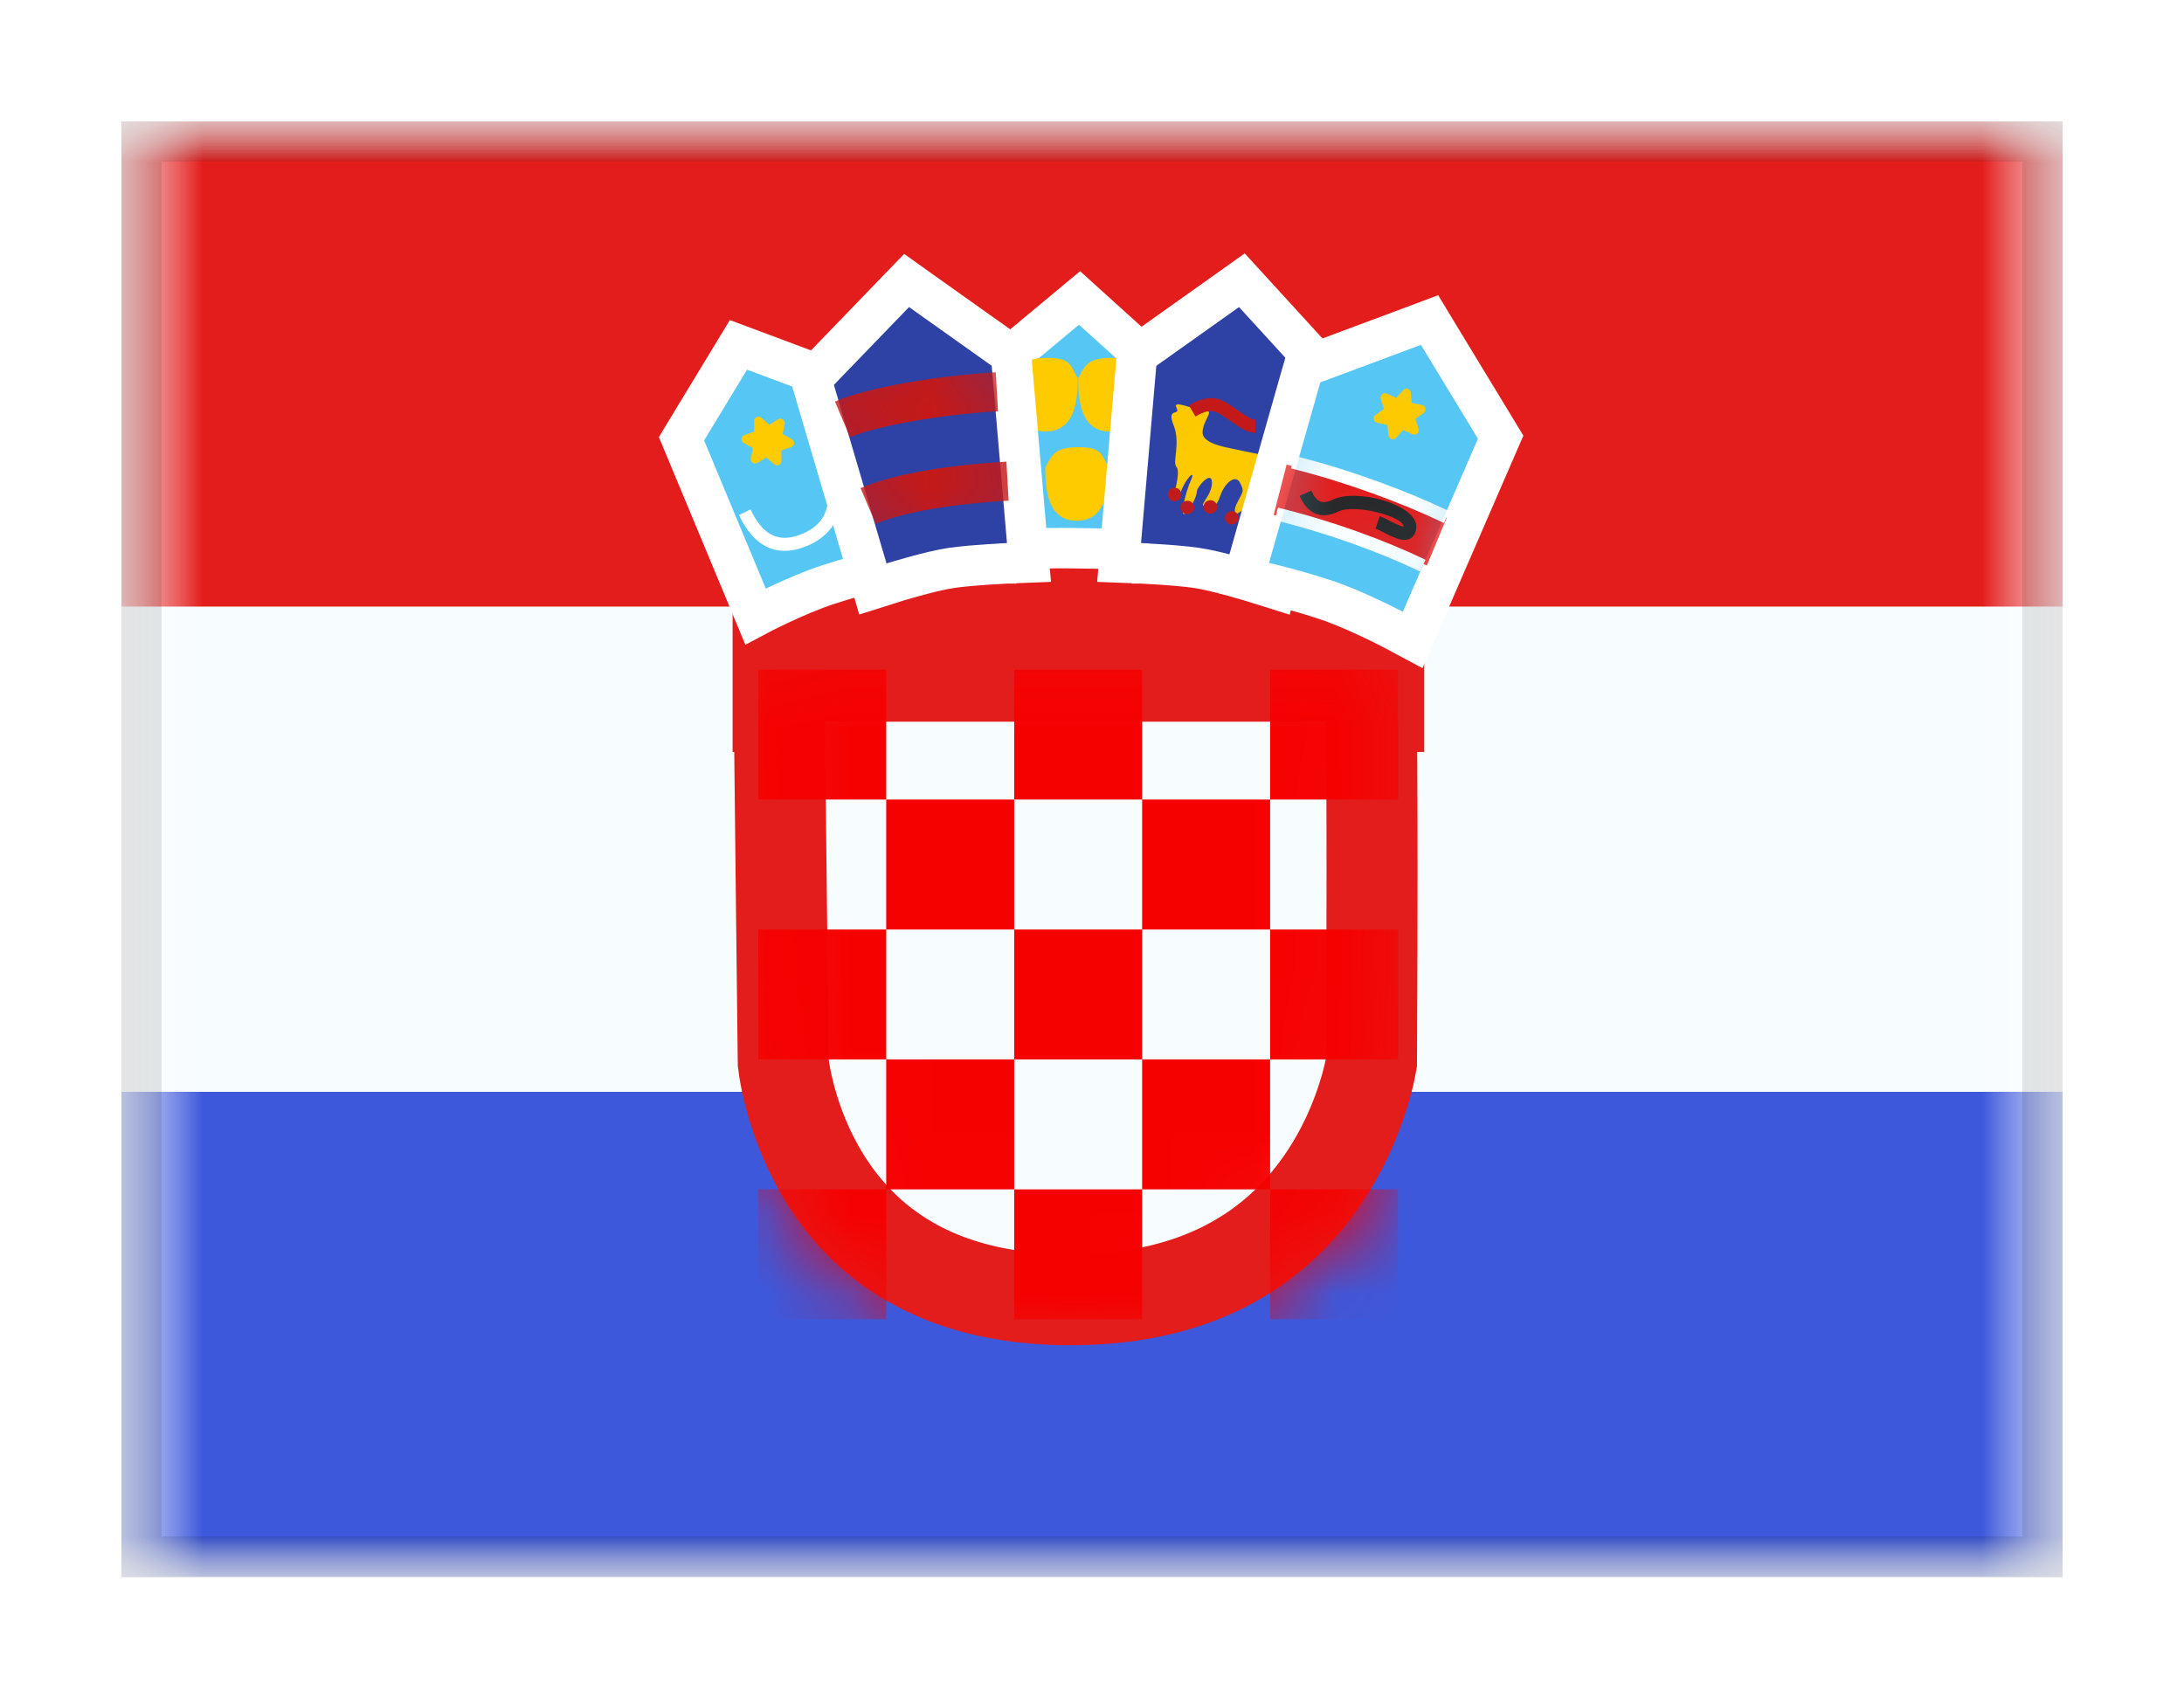 <svg viewBox="0 0 27 21" fill="none" xmlns="http://www.w3.org/2000/svg">
<g filter="url(#filter0_dd_701_22958)">
<g clip-path="url(#clip0_701_22958)">
<mask id="mask0_701_22958" style="mask-type:alpha" maskUnits="userSpaceOnUse" x="1" y="1" width="25" height="18">
<rect x="1.5" y="1" width="24" height="18" fill="white"/>
</mask>
<g mask="url(#mask0_701_22958)">
<path fill-rule="evenodd" clip-rule="evenodd" d="M1.5 1V19H25.5V1H1.5Z" fill="#F7FCFF"/>
<mask id="mask1_701_22958" style="mask-type:alpha" maskUnits="userSpaceOnUse" x="1" y="1" width="25" height="18">
<path fill-rule="evenodd" clip-rule="evenodd" d="M1.5 1V19H25.5V1H1.5Z" fill="white"/>
</mask>
<g mask="url(#mask1_701_22958)">
<path fill-rule="evenodd" clip-rule="evenodd" d="M1.5 1V7H25.5V1H1.5Z" fill="#E31D1C"/>
<path fill-rule="evenodd" clip-rule="evenodd" d="M1.5 13V19H25.5V13H1.5Z" fill="#3D58DB"/>
<rect x="9.057" y="5.798" width="8.55" height="3" fill="#E31D1C"/>
<path d="M9.631 7.861H16.948C16.958 8.447 16.962 9.373 16.962 10.271C16.962 10.896 16.96 11.498 16.958 11.944C16.957 12.167 16.957 12.351 16.956 12.479L16.955 12.627L16.955 12.637C16.952 12.655 16.947 12.682 16.94 12.715C16.924 12.794 16.896 12.91 16.851 13.052C16.761 13.338 16.607 13.716 16.35 14.09C15.853 14.816 14.949 15.571 13.237 15.571C11.529 15.571 10.672 14.818 10.217 14.102C9.981 13.731 9.845 13.355 9.769 13.07C9.731 12.929 9.709 12.812 9.696 12.734C9.69 12.695 9.686 12.665 9.684 12.647L9.684 12.642L9.683 12.616L9.681 12.469L9.675 11.937C9.67 11.494 9.663 10.895 9.656 10.272C9.646 9.391 9.636 8.465 9.631 7.861ZM16.96 12.608L16.96 12.609L16.96 12.608L16.96 12.608Z" fill="#F7FCFF" stroke="#E31D1C" stroke-width="1.125"/>
<mask id="mask2_701_22958" style="mask-type:alpha" maskUnits="userSpaceOnUse" x="9" y="7" width="9" height="10">
<path d="M9.631 7.861H16.948C16.958 8.447 16.962 9.373 16.962 10.271C16.962 10.896 16.96 11.498 16.958 11.944C16.957 12.167 16.957 12.351 16.956 12.479L16.955 12.627L16.955 12.637C16.952 12.655 16.947 12.682 16.94 12.715C16.924 12.794 16.896 12.91 16.851 13.052C16.761 13.338 16.607 13.716 16.35 14.09C15.853 14.816 14.949 15.571 13.237 15.571C11.529 15.571 10.672 14.818 10.217 14.102C9.981 13.731 9.845 13.355 9.769 13.07C9.731 12.929 9.709 12.812 9.696 12.734C9.69 12.695 9.686 12.665 9.684 12.647L9.684 12.642L9.683 12.616L9.681 12.469L9.675 11.937C9.67 11.494 9.663 10.895 9.656 10.272C9.646 9.391 9.636 8.465 9.631 7.861ZM16.96 12.608L16.96 12.609L16.96 12.608L16.96 12.608Z" fill="white" stroke="white" stroke-width="1.125"/>
</mask>
<g mask="url(#mask2_701_22958)">
<path fill-rule="evenodd" clip-rule="evenodd" d="M9.374 7.78H10.956V9.386H9.374V7.78ZM12.538 9.386H10.956V10.993H9.374V12.599H10.956V14.206H9.374V15.812H10.956V14.206H12.538L12.538 15.812H14.12V14.206H15.702V15.812H17.284V14.206H15.702V12.599H17.284V10.993H15.702V9.386H17.284V7.78H15.702V9.386H14.12V7.78H12.538L12.538 9.386ZM12.538 10.993V9.386H14.12V10.993H12.538ZM12.538 12.599V10.993H10.956V12.599H12.538ZM14.12 12.599V14.206H12.538V12.599H14.12ZM14.12 12.599V10.993H15.702V12.599H14.12Z" fill="#F50100"/>
</g>
<path fill-rule="evenodd" clip-rule="evenodd" d="M9.34 7.122C9.34 7.122 9.829 6.861 10.246 6.726C10.664 6.591 10.994 6.518 10.994 6.518L10.373 4.229L9.129 3.764L8.425 4.925L9.34 7.122Z" fill="#56C6F5" stroke="white" stroke-width="0.5"/>
<path d="M9.136 5.868L9.279 5.799C9.426 6.115 9.621 6.212 9.887 6.113C10.16 6.011 10.271 5.819 10.232 5.514L10.389 5.494C10.437 5.872 10.285 6.136 9.942 6.264C9.594 6.394 9.317 6.255 9.136 5.868Z" fill="white"/>
<path fill-rule="evenodd" clip-rule="evenodd" d="M9.474 5.156L9.364 5.223C9.324 5.248 9.273 5.213 9.283 5.166L9.308 5.04L9.195 4.978C9.153 4.955 9.159 4.894 9.203 4.879L9.325 4.837L9.323 4.708C9.322 4.661 9.377 4.635 9.413 4.666L9.51 4.751L9.62 4.684C9.66 4.66 9.71 4.695 9.701 4.741L9.676 4.868L9.789 4.93C9.831 4.953 9.825 5.014 9.781 5.029L9.659 5.07L9.661 5.199C9.662 5.247 9.607 5.272 9.571 5.241L9.474 5.156Z" fill="#FECA00"/>
<path fill-rule="evenodd" clip-rule="evenodd" d="M12.406 6.307C12.406 6.307 12.823 6.27 13.261 6.278C13.7 6.287 14.071 6.29 14.071 6.29L14.285 4.033L13.346 3.184L12.302 4.053L12.406 6.307Z" fill="#56C6F5" stroke="white" stroke-width="0.5"/>
<path fill-rule="evenodd" clip-rule="evenodd" d="M13.313 5.939C13.674 5.939 13.709 5.548 13.709 5.282C13.617 5.134 13.635 5.029 13.339 5.029C13.042 5.029 13.008 5.118 12.922 5.282C12.922 5.548 12.951 5.939 13.313 5.939Z" fill="#FECA00"/>
<path fill-rule="evenodd" clip-rule="evenodd" d="M13.72 4.835C14.082 4.835 14.116 4.444 14.116 4.178C14.024 4.03 14.042 3.925 13.746 3.925C13.449 3.925 13.415 4.014 13.329 4.178C13.329 4.444 13.358 4.835 13.72 4.835Z" fill="#FECA00"/>
<path fill-rule="evenodd" clip-rule="evenodd" d="M12.929 4.835C13.29 4.835 13.325 4.444 13.325 4.178C13.233 4.03 13.251 3.925 12.955 3.925C12.658 3.925 12.624 4.014 12.538 4.178C12.538 4.444 12.567 4.835 12.929 4.835Z" fill="#FECA00"/>
<path d="M10.72 6.538L10.791 6.783L11.035 6.706L11.035 6.706L11.035 6.706L11.035 6.706L11.035 6.706L11.036 6.705L11.039 6.704L11.055 6.699L11.111 6.682C11.16 6.668 11.228 6.648 11.304 6.627C11.461 6.584 11.641 6.539 11.769 6.521C11.906 6.502 12.078 6.488 12.218 6.479C12.288 6.474 12.348 6.471 12.392 6.469L12.442 6.466L12.456 6.466L12.459 6.466L12.46 6.465L12.46 6.465L12.46 6.465L12.46 6.465L12.721 6.455L12.698 6.194L12.509 4.001L12.499 3.886L12.405 3.819L11.383 3.093L11.208 2.968L11.058 3.123L10.129 4.086L10.028 4.191L10.069 4.33L10.72 6.538Z" fill="#2E42A5" stroke="white" stroke-width="0.5"/>
<mask id="mask3_701_22958" style="mask-type:alpha" maskUnits="userSpaceOnUse" x="9" y="2" width="4" height="6">
<path d="M10.72 6.538L10.791 6.783L11.035 6.706L11.035 6.706L11.035 6.706L11.035 6.706L11.035 6.706L11.036 6.705L11.039 6.704L11.055 6.699L11.111 6.682C11.16 6.668 11.228 6.648 11.304 6.627C11.461 6.584 11.641 6.539 11.769 6.521C11.906 6.502 12.078 6.488 12.218 6.479C12.288 6.474 12.348 6.471 12.392 6.469L12.442 6.466L12.456 6.466L12.459 6.466L12.46 6.465L12.46 6.465L12.46 6.465L12.46 6.465L12.721 6.455L12.698 6.194L12.509 4.001L12.499 3.886L12.405 3.819L11.383 3.093L11.208 2.968L11.058 3.123L10.129 4.086L10.028 4.191L10.069 4.33L10.72 6.538Z" fill="white" stroke="white" stroke-width="0.5"/>
</mask>
<g mask="url(#mask3_701_22958)">
<path d="M10.827 5.978L10.639 5.536C11.043 5.359 11.725 5.251 12.442 5.208L12.469 5.69C11.803 5.729 11.172 5.828 10.827 5.978Z" fill="#C51918"/>
<path d="M10.51 4.908L10.322 4.465C10.726 4.289 11.593 4.146 12.31 4.103L12.338 4.585C11.671 4.624 10.855 4.757 10.51 4.908Z" fill="#C51918"/>
</g>
<path d="M15.838 6.532L15.77 6.784L15.521 6.706L15.521 6.706L15.521 6.706L15.521 6.706L15.521 6.706L15.52 6.705L15.516 6.704L15.501 6.699L15.444 6.682C15.396 6.668 15.328 6.648 15.252 6.627C15.095 6.584 14.915 6.539 14.786 6.521C14.65 6.502 14.478 6.488 14.338 6.479C14.268 6.474 14.207 6.471 14.164 6.469L14.114 6.466L14.1 6.466L14.097 6.466L14.096 6.465L14.096 6.465L14.096 6.465L14.096 6.465L13.835 6.455L13.857 6.194L14.046 4.001L14.056 3.886L14.151 3.819L15.173 3.093L15.353 2.965L15.502 3.128L16.378 4.087L16.47 4.189L16.435 4.321L15.838 6.532Z" fill="#2E42A5" stroke="white" stroke-width="0.5"/>
<mask id="mask4_701_22958" style="mask-type:alpha" maskUnits="userSpaceOnUse" x="13" y="2" width="4" height="6">
<path d="M15.838 6.532L15.77 6.784L15.521 6.706L15.521 6.706L15.521 6.706L15.521 6.706L15.521 6.706L15.52 6.705L15.516 6.704L15.501 6.699L15.444 6.682C15.396 6.668 15.328 6.648 15.252 6.627C15.095 6.584 14.915 6.539 14.786 6.521C14.65 6.502 14.478 6.488 14.338 6.479C14.268 6.474 14.207 6.471 14.164 6.469L14.114 6.466L14.1 6.466L14.097 6.466L14.096 6.465L14.096 6.465L14.096 6.465L14.096 6.465L13.835 6.455L13.857 6.194L14.046 4.001L14.056 3.886L14.151 3.819L15.173 3.093L15.353 2.965L15.502 3.128L16.378 4.087L16.47 4.189L16.435 4.321L15.838 6.532Z" fill="white" stroke="white" stroke-width="0.5"/>
</mask>
<g mask="url(#mask4_701_22958)">
<path fill-rule="evenodd" clip-rule="evenodd" d="M15.298 5.85C15.298 5.85 15.519 5.727 15.551 5.52C15.582 5.313 15.923 5.059 15.753 5.089C15.582 5.119 15.68 5.143 15.433 5.089C15.186 5.035 14.867 4.999 14.867 4.847C14.867 4.696 15.025 4.575 14.896 4.575C14.766 4.575 14.489 4.431 14.544 4.541C14.6 4.651 14.416 4.527 14.508 4.755C14.6 4.983 14.489 5.212 14.544 5.273C14.6 5.333 14.508 5.63 14.508 5.63C14.508 5.63 14.542 5.74 14.601 5.575C14.66 5.41 14.789 5.294 14.724 5.435C14.66 5.575 14.577 5.908 14.651 5.85C14.724 5.791 14.797 5.63 14.797 5.575C14.797 5.52 14.983 5.306 14.983 5.468C14.983 5.63 14.808 5.757 14.896 5.757C14.983 5.757 15.031 5.792 15.086 5.63C15.141 5.468 15.274 5.361 15.329 5.468C15.383 5.575 15.371 5.569 15.298 5.71C15.225 5.85 15.298 5.85 15.298 5.85Z" fill="#FECA00"/>
<path fill-rule="evenodd" clip-rule="evenodd" d="M14.78 4.65L14.698 4.513C14.846 4.422 14.981 4.398 15.1 4.448C15.154 4.471 15.194 4.497 15.3 4.572L15.314 4.582C15.425 4.659 15.483 4.691 15.519 4.691V4.851C15.437 4.851 15.366 4.813 15.224 4.714L15.21 4.704C15.115 4.637 15.078 4.613 15.038 4.596C14.973 4.568 14.888 4.583 14.78 4.65ZM14.521 5.698C14.567 5.698 14.605 5.66 14.605 5.614C14.605 5.568 14.567 5.531 14.521 5.531C14.474 5.531 14.436 5.568 14.436 5.614C14.436 5.66 14.474 5.698 14.521 5.698ZM14.763 5.775C14.763 5.821 14.726 5.858 14.679 5.858C14.632 5.858 14.595 5.821 14.595 5.775C14.595 5.729 14.632 5.692 14.679 5.692C14.726 5.692 14.763 5.729 14.763 5.775ZM14.963 5.852C15.01 5.852 15.047 5.815 15.047 5.769C15.047 5.723 15.01 5.685 14.963 5.685C14.916 5.685 14.879 5.723 14.879 5.769C14.879 5.815 14.916 5.852 14.963 5.852ZM15.312 5.902C15.312 5.948 15.274 5.985 15.227 5.985C15.181 5.985 15.143 5.948 15.143 5.902C15.143 5.856 15.181 5.819 15.227 5.819C15.274 5.819 15.312 5.856 15.312 5.902Z" fill="#C51918"/>
</g>
<path d="M17.572 7.164L17.464 7.413L17.225 7.285L17.225 7.285L17.225 7.285L17.225 7.285L17.224 7.285L17.224 7.285L17.22 7.283L17.205 7.275C17.191 7.268 17.172 7.258 17.146 7.245C17.096 7.219 17.024 7.183 16.939 7.144C16.768 7.063 16.553 6.969 16.359 6.907C16.156 6.841 15.973 6.79 15.842 6.756C15.777 6.739 15.724 6.726 15.688 6.717L15.647 6.708L15.637 6.705L15.634 6.705L15.634 6.705L15.634 6.705L15.634 6.705L15.634 6.705L15.634 6.705L15.376 6.647L15.448 6.392L16.082 4.16L16.117 4.039L16.235 3.994L17.479 3.53L17.673 3.457L17.78 3.634L18.485 4.795L18.552 4.906L18.5 5.025L17.572 7.164Z" fill="#56C6F5" stroke="white" stroke-width="0.5"/>
<mask id="mask5_701_22958" style="mask-type:alpha" maskUnits="userSpaceOnUse" x="15" y="3" width="4" height="5">
<path d="M17.572 7.164L17.464 7.413L17.225 7.285L17.225 7.285L17.225 7.285L17.225 7.285L17.224 7.285L17.224 7.285L17.22 7.283L17.205 7.275C17.191 7.268 17.172 7.258 17.146 7.245C17.096 7.219 17.024 7.183 16.939 7.144C16.768 7.063 16.553 6.969 16.359 6.907C16.156 6.841 15.973 6.79 15.842 6.756C15.777 6.739 15.724 6.726 15.688 6.717L15.647 6.708L15.637 6.705L15.634 6.705L15.634 6.705L15.634 6.705L15.634 6.705L15.634 6.705L15.634 6.705L15.376 6.647L15.448 6.392L16.082 4.16L16.117 4.039L16.235 3.994L17.479 3.53L17.673 3.457L17.78 3.634L18.485 4.795L18.552 4.906L18.5 5.025L17.572 7.164Z" fill="white" stroke="white" stroke-width="0.5"/>
</mask>
<g mask="url(#mask5_701_22958)">
<path fill-rule="evenodd" clip-rule="evenodd" d="M17.346 4.817L17.26 4.913C17.228 4.948 17.17 4.929 17.165 4.882L17.152 4.754L17.026 4.728C16.98 4.718 16.967 4.658 17.005 4.631L17.11 4.555L17.07 4.433C17.055 4.388 17.1 4.347 17.143 4.366L17.261 4.419L17.347 4.323C17.378 4.288 17.437 4.307 17.441 4.354L17.454 4.482L17.581 4.508C17.627 4.518 17.64 4.578 17.601 4.605L17.497 4.681L17.537 4.803C17.552 4.848 17.506 4.889 17.463 4.87L17.346 4.817Z" fill="#FECA00"/>
<path d="M15.746 5.866L15.906 5.244C16.611 5.43 17.347 5.669 17.886 5.9L17.64 6.492C17.131 6.274 16.424 6.045 15.746 5.866Z" fill="#E31D1C"/>
<path d="M15.962 5.292L16 5.136C16.676 5.303 17.395 5.571 17.918 5.821L17.85 5.966C17.338 5.721 16.629 5.457 15.962 5.292Z" fill="white"/>
<path d="M15.762 5.932L15.799 5.776C16.476 5.944 17.101 6.172 17.623 6.421L17.556 6.567C17.044 6.322 16.428 6.098 15.762 5.932Z" fill="white"/>
<path d="M16.067 5.631L16.212 5.566C16.273 5.709 16.348 5.74 16.474 5.679C16.772 5.534 17.509 5.736 17.509 6.009C17.509 6.115 17.448 6.179 17.354 6.176C17.301 6.173 17.244 6.152 17.161 6.111C17.151 6.106 17.144 6.103 17.128 6.095C17.036 6.048 17.029 6.044 17.005 6.036L17.057 5.882C17.091 5.894 17.096 5.897 17.198 5.949C17.214 5.957 17.22 5.96 17.23 5.965C17.293 5.996 17.336 6.012 17.36 6.013C17.362 6.013 17.351 6.025 17.351 6.009C17.351 5.889 16.751 5.724 16.542 5.826C16.334 5.927 16.163 5.856 16.067 5.631Z" fill="#272727"/>
</g>
</g>
</g>
</g>
<rect x="1.75" y="1.25" width="23.5" height="17.5" stroke="black" stroke-opacity="0.1" stroke-width="0.5" shape-rendering="crispEdges"/>
</g>
<defs>
<filter id="filter0_dd_701_22958" x="0" y="0" width="27" height="21" filterUnits="userSpaceOnUse" color-interpolation-filters="sRGB">
<feFlood flood-opacity="0" result="BackgroundImageFix"/>
<feColorMatrix in="SourceAlpha" type="matrix" values="0 0 0 0 0 0 0 0 0 0 0 0 0 0 0 0 0 0 127 0" result="hardAlpha"/>
<feOffset dy="0.5"/>
<feGaussianBlur stdDeviation="0.75"/>
<feComposite in2="hardAlpha" operator="out"/>
<feColorMatrix type="matrix" values="0 0 0 0 0 0 0 0 0 0 0 0 0 0 0 0 0 0 0.1 0"/>
<feBlend mode="multiply" in2="BackgroundImageFix" result="effect1_dropShadow_701_22958"/>
<feColorMatrix in="SourceAlpha" type="matrix" values="0 0 0 0 0 0 0 0 0 0 0 0 0 0 0 0 0 0 127 0" result="hardAlpha"/>
<feOffset/>
<feGaussianBlur stdDeviation="0.5"/>
<feComposite in2="hardAlpha" operator="out"/>
<feColorMatrix type="matrix" values="0 0 0 0 0 0 0 0 0 0 0 0 0 0 0 0 0 0 0.11 0"/>
<feBlend mode="multiply" in2="effect1_dropShadow_701_22958" result="effect2_dropShadow_701_22958"/>
<feBlend mode="normal" in="SourceGraphic" in2="effect2_dropShadow_701_22958" result="shape"/>
</filter>
<clipPath id="clip0_701_22958">
<rect x="1.5" y="1" width="24" height="18" fill="white"/>
</clipPath>
</defs>
</svg>
